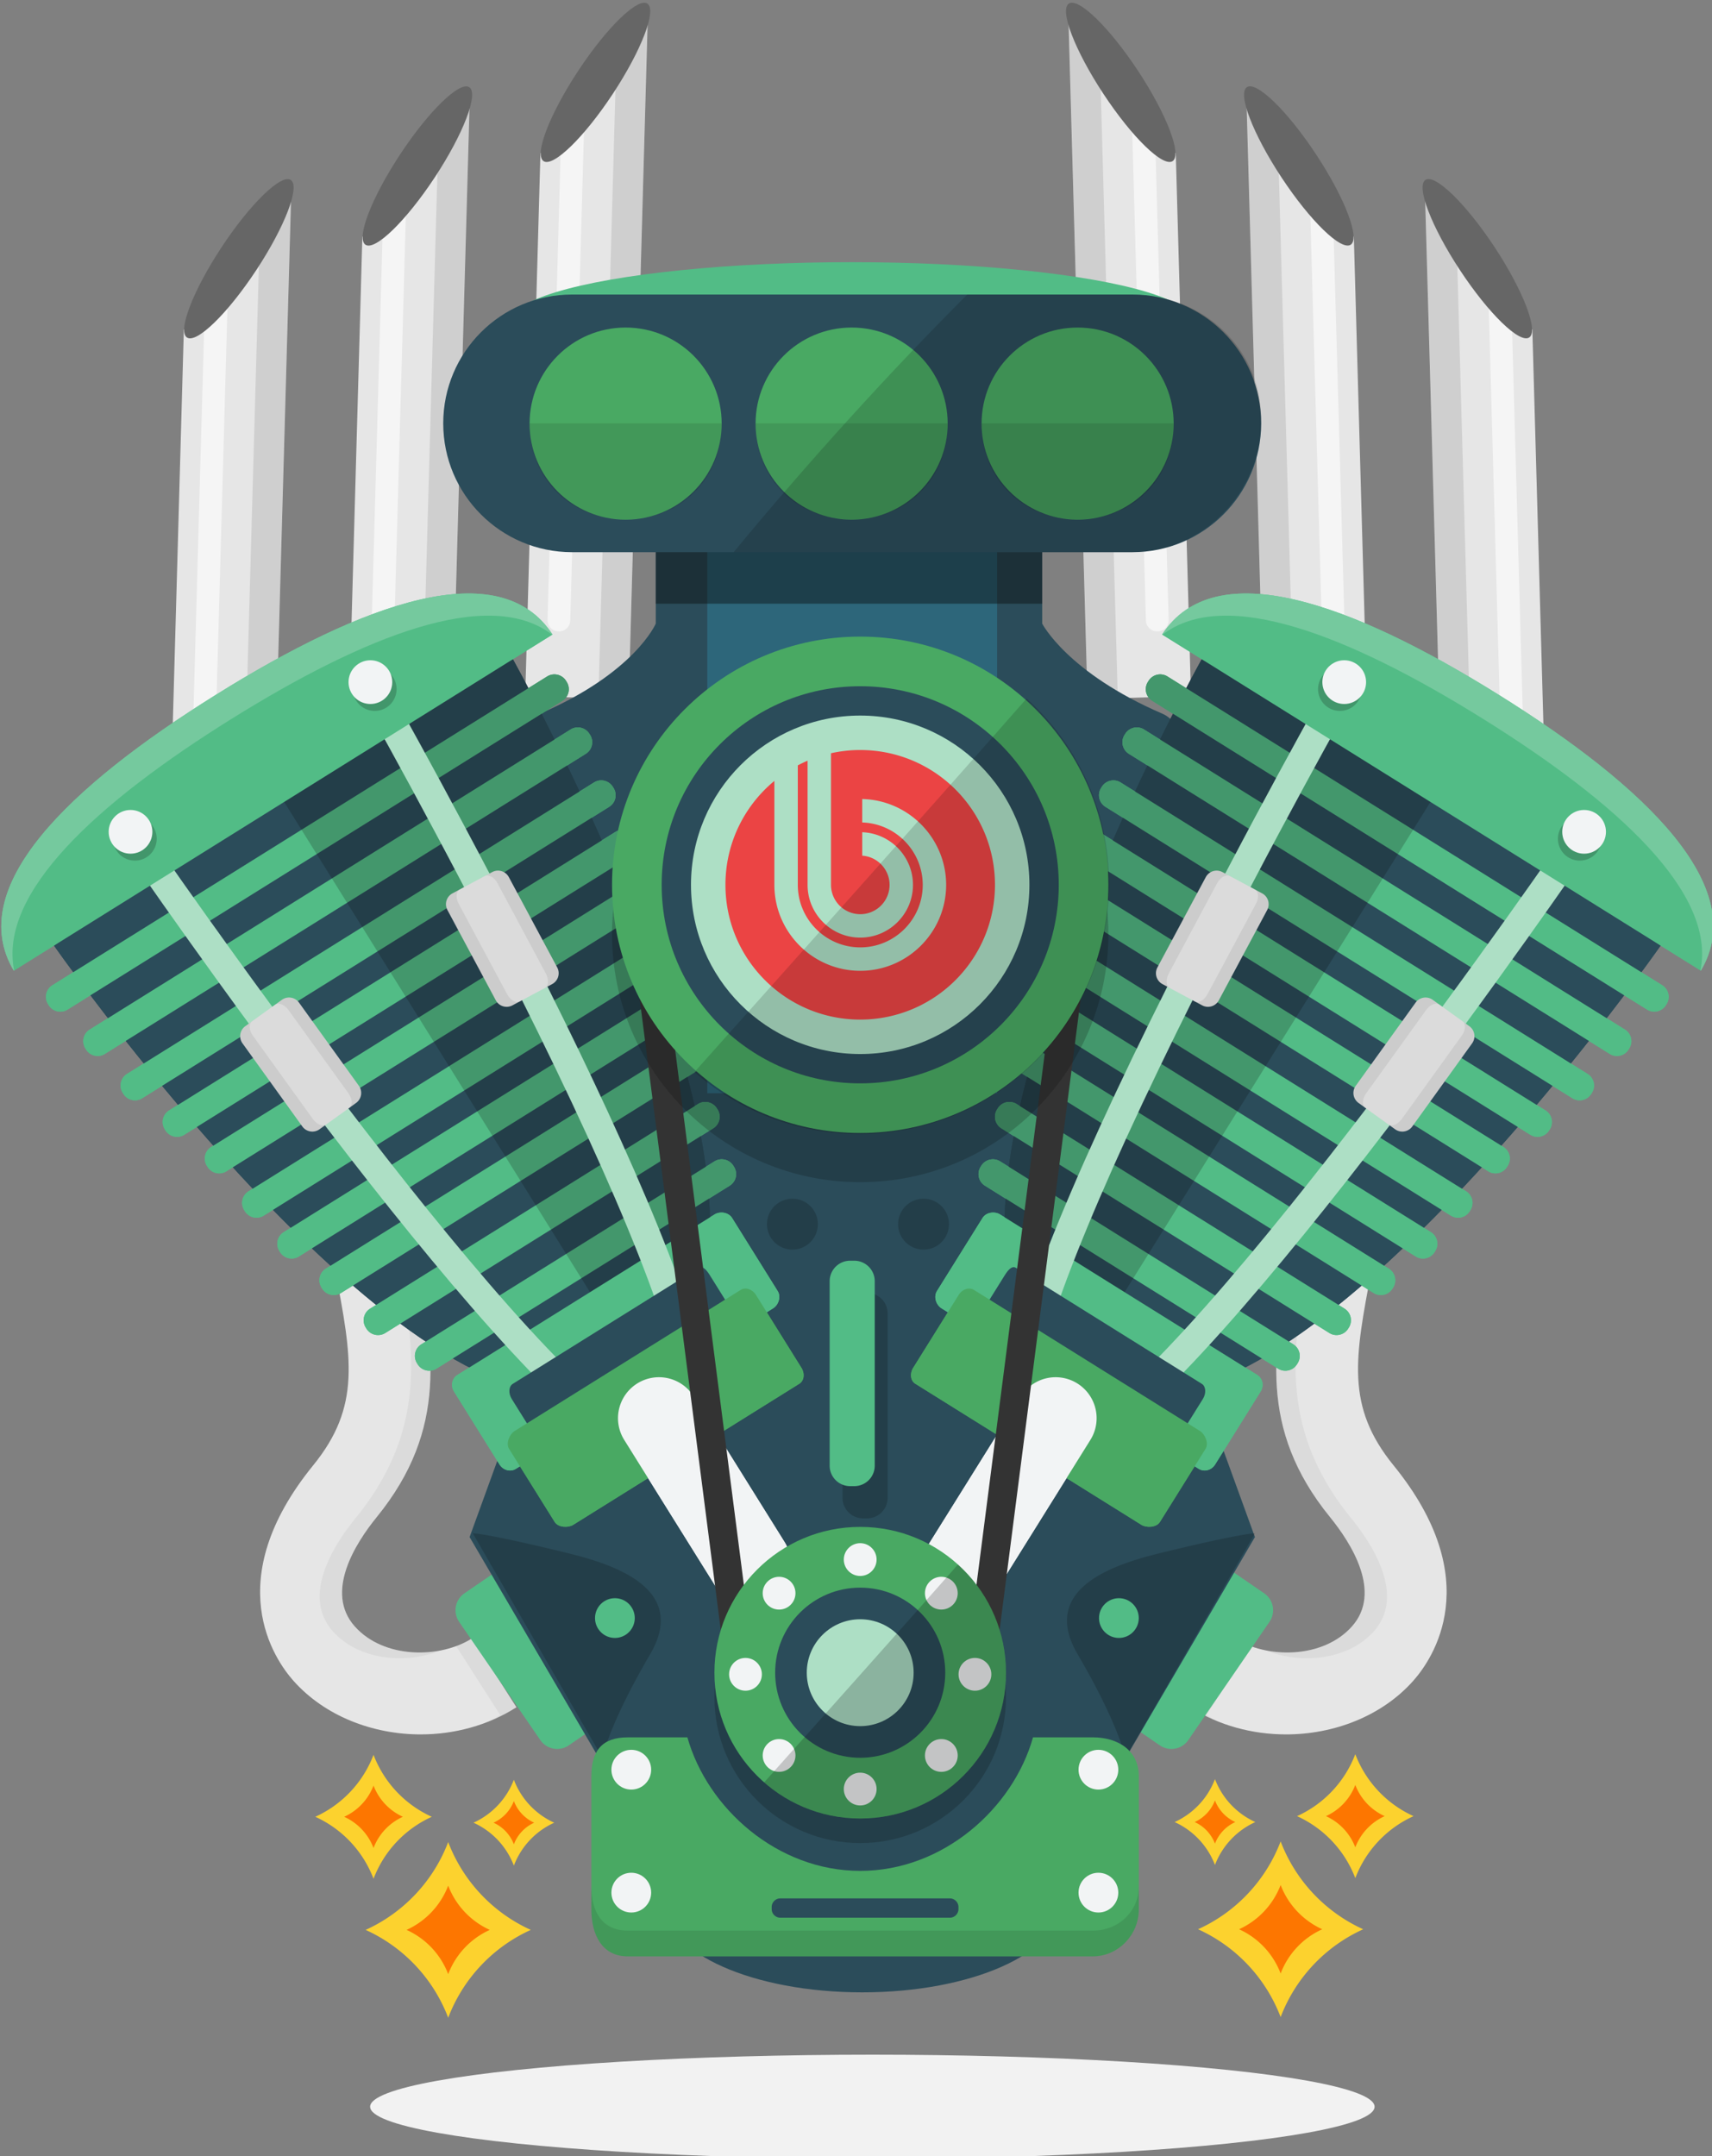 <svg xmlns="http://www.w3.org/2000/svg" width="265.82" height="334.727" viewBox="0 0 265.82 334.727"><rect x="0" y="0" width="265.82" height="334.727" fill="#808080" stroke="none"/><path fill="#E6E6E6" d="M81.548 108.073l16.067.45L100.637.76 83.91 23.824z"/><path opacity=".1" fill="#050505" d="M100.637.76l-3.022 107.762-4.703-.13L95.74 7.51z"/><path opacity=".6" fill="#FFF" d="M85.017 96.233a1.74 1.74 0 0 0 1.69 1.788l.052.003a1.74 1.74 0 0 0 1.785-1.69l2.177-77.728c.026-.96-.73-1.878-1.69-1.878h-.05c-.96 0-1.76.818-1.788 1.78l-2.177 77.726z"/><ellipse transform="rotate(-146.618 92.457 12.788)" fill="#666" cx="92.455" cy="12.788" rx="3.227" ry="14.646"/><path fill="#E6E6E6" d="M53.896 121.052l16.068.448 3.02-107.76L56.26 36.8z"/><path opacity=".1" fill="#050505" d="M72.984 13.74l-3.02 107.76-4.703-.13 2.83-100.88z"/><path opacity=".6" fill="#FFF" d="M57.366 109.074c-.026.962.73 1.652 1.69 1.652h.052c.96 0 1.76-.592 1.786-1.553l2.174-77.57c.03-.96-.728-1.725-1.688-1.752l-.048.017c-.96-.027-1.762.67-1.79 1.63l-2.176 77.577z"/><ellipse transform="rotate(-146.618 64.806 25.767)" fill="#666" cx="64.804" cy="25.767" rx="3.227" ry="14.646"/><path fill="#E6E6E6" d="M26.182 135.452l16.067.45L45.27 28.14 28.544 51.2z"/><path opacity=".1" fill="#050505" d="M45.27 28.14l-3.02 107.762-4.705-.132 2.83-100.88z"/><path opacity=".6" fill="#FFF" d="M29.65 124.274c-.025.962.73 2.452 1.69 2.452h.05c.96 0 1.76-1.393 1.787-2.352l2.176-77.97c.027-.96-.728-1.926-1.69-1.953l-.048-.085c-.96-.026-1.76 1.022-1.787 1.98l-2.177 77.93z"/><ellipse transform="rotate(-146.618 37.09 40.168)" fill="#666" cx="37.089" cy="40.167" rx="3.227" ry="14.646"/><path fill="#E6E6E6" d="M184.923 108.073l-16.068.45L165.835.76l16.727 23.063z"/><path opacity=".1" fill="#050505" d="M165.836.76l3.02 107.762 4.703-.13-2.83-100.88z"/><path opacity=".6" fill="#FFF" d="M181.453 96.233a1.737 1.737 0 0 1-1.69 1.788l-.05.003a1.74 1.74 0 0 1-1.787-1.69l-2.176-77.728c-.025-.96.73-1.878 1.69-1.878h.05c.96 0 1.76.818 1.787 1.78l2.176 77.726z"/><ellipse transform="rotate(-33.374 174.01 12.79)" fill="#666" cx="174.016" cy="12.788" rx="3.227" ry="14.646"/><path fill="#E6E6E6" d="M212.574 121.052l-16.067.448-3.02-107.76L210.21 36.8z"/><path opacity=".1" fill="#050505" d="M193.486 13.74l3.02 107.76 4.705-.13-2.828-100.88z"/><path opacity=".6" fill="#FFF" d="M209.104 109.074c.027.962-.73 1.652-1.69 1.652h-.05c-.96 0-1.76-.592-1.787-1.553l-2.175-77.57c-.03-.96.728-1.725 1.688-1.752l.048.017c.962-.027 1.763.67 1.79 1.63l2.176 77.577z"/><ellipse transform="rotate(-33.387 201.657 25.767)" fill="#666" cx="201.667" cy="25.767" rx="3.227" ry="14.646"/><path fill="#E6E6E6" d="M240.29 135.452l-16.068.45-3.02-107.762 16.726 23.06z"/><path opacity=".1" fill="#050505" d="M221.2 28.14l3.022 107.762 4.705-.132-2.83-100.88z"/><path opacity=".6" fill="#FFF" d="M236.82 124.274c.026.962-.73 2.452-1.69 2.452h-.05c-.96 0-1.76-1.393-1.787-2.352l-2.176-77.97c-.028-.96.73-1.926 1.69-1.953l.05-.085c.96-.026 1.76 1.022 1.786 1.98l2.177 77.93z"/><ellipse transform="rotate(-33.374 229.375 40.167)" fill="#666" cx="229.383" cy="40.167" rx="3.227" ry="14.646"/><path fill="#E6E6E6" d="M199.677 269.268c-5.188 0-10.417-1.374-14.87-4.216l6.85-10.725c5.013 3.203 13.744 3.24 18.258-1.825 4.73-5.305-.107-12.913-3.412-16.975-11.194-13.76-8.8-26.287-6.024-40.79 1.09-5.71 2.327-12.178 2.943-19.584l12.682 1.057c-.673 8.078-1.98 14.9-3.13 20.916-2.615 13.676-4.055 21.208 3.398 30.37 14.56 17.896 6.01 30.147 3.04 33.475-4.846 5.435-12.247 8.298-19.736 8.298z"/><g opacity=".05" fill="#050505"><path d="M209.914 252.502c-3.268 3.666-8.74 4.648-13.418 3.702 5.268 2.18 12.728 1.65 16.827-2.948 4.893-5.49-.112-13.358-3.53-17.56-11.58-14.234-9.102-27.19-6.232-42.195 1.022-5.34 2.162-11.334 2.844-18.098l-2.98-.25c-.617 7.407-1.855 13.876-2.945 19.584-2.775 14.504-5.17 27.03 6.023 40.79 3.304 4.063 8.142 11.67 3.41 16.976zM187.353 266.235l6.824-10.685a13.08 13.08 0 0 1-2.52-1.224l-6.85 10.725c1.328.85 2.73 1.55 4.176 2.14-.552-.3-1.098-.615-1.63-.955z"/></g><path fill="#E6E6E6" d="M65.323 269.268c5.188 0 10.417-1.374 14.868-4.216l-6.848-10.725c-5.01 3.203-13.743 3.24-18.257-1.825-4.73-5.305.107-12.913 3.412-16.975 11.195-13.76 8.8-26.287 6.025-40.79-1.092-5.71-2.33-12.178-2.945-19.584l-12.682 1.057c.674 8.078 1.98 14.9 3.13 20.916 2.614 13.676 4.055 21.208-3.4 30.37-14.556 17.896-6.006 30.147-3.04 33.475 4.85 5.435 12.25 8.298 19.738 8.298z"/><g opacity=".05" fill="#050505"><path d="M55.086 252.502c3.268 3.666 8.74 4.648 13.418 3.702-5.27 2.18-12.727 1.65-16.827-2.948-4.893-5.49.11-13.358 3.53-17.56 11.58-14.234 9.102-27.19 6.23-42.195-1.02-5.34-2.16-11.334-2.84-18.098l2.98-.25c.615 7.407 1.854 13.876 2.945 19.584 2.773 14.504 5.17 27.03-6.025 40.79-3.304 4.063-8.142 11.67-3.41 16.976zM77.647 266.235l-6.824-10.685c.904-.334 1.76-.737 2.52-1.224l6.85 10.725a25.976 25.976 0 0 1-4.176 2.14c.55-.3 1.098-.615 1.63-.955z"/></g><path fill="#52BC86" d="M184.508 270.146a3.18 3.18 0 0 1-4.422.822l-6.818-4.68a3.182 3.182 0 0 1-.822-4.425l12.604-18.358a3.183 3.183 0 0 1 4.424-.82l6.818 4.68a3.182 3.182 0 0 1 .822 4.423l-12.606 18.358zM83.89 270.146a3.182 3.182 0 0 0 4.424.822l6.817-4.68a3.183 3.183 0 0 0 .824-4.425L83.35 243.505a3.183 3.183 0 0 0-4.424-.82l-6.818 4.68a3.183 3.183 0 0 0-.823 4.423l12.606 18.358z"/><ellipse fill="#2B4C5A" cx="133.881" cy="295.742" rx="30.605" ry="13.573"/><path fill="#2B4C5A" d="M103.396 290.727l-30.483-52.095 30.483-83.905h60.97l30.484 83.905-30.485 52.095z"/><path fill="#2B4C5A" d="M180.507 110.813c-14.788-6.363-18.687-13.998-18.687-13.998V84.09l-18.977-4.07.303-4.523-10.706 2.27-10.8-2.27-.205 4.536-19.615 4.058v12.725s-3.225 7.635-18.012 13.998c-14.788 6.362 17.86 94.628 17.86 94.628l21.41 9.293.076.994h18.677l.005-.993 21.144-8.99c.002 0 32.315-88.57 17.527-94.93z"/><g fill="#2B4C5A"><path d="M8.384 146.804s35.763 51.178 65.155 65.833c24.422-13.74 24.478-13.774 24.478-13.774l-50.184-80.425-39.45 28.366z"/><path d="M79.632 102.345s30.365 54.546 30.61 87.39c-23.076 15.898-23.02 15.863-23.02 15.863L37.04 125.174l42.594-22.83z"/></g><g fill="#52BC86"><path d="M87.993 105.878a2.12 2.12 0 0 1-.677 2.922L10.49 156.74a2.12 2.12 0 0 1-2.922-.678l-.112-.18a2.12 2.12 0 0 1 .676-2.922l76.827-47.94c.993-.618 2.3-.315 2.92.68l.113.178zM91.63 114.11a2.12 2.12 0 0 1-.678 2.92l-74.667 46.592a2.12 2.12 0 0 1-2.92-.676l-.113-.18a2.12 2.12 0 0 1 .676-2.922l74.668-46.59a2.12 2.12 0 0 1 2.922.676l.11.18zM95.265 122.338a2.12 2.12 0 0 1-.677 2.922L22.08 170.505a2.12 2.12 0 0 1-2.922-.678l-.112-.18a2.12 2.12 0 0 1 .678-2.92L92.23 121.48a2.12 2.12 0 0 1 2.923.678l.112.18zM98.564 130.03c.62.993.316 2.302-.678 2.922l-69.27 43.222a2.12 2.12 0 0 1-2.922-.675l-.112-.18a2.12 2.12 0 0 1 .677-2.923l69.27-43.224a2.12 2.12 0 0 1 2.92.677l.114.18zM100.782 138.394c.62.994.318 2.3-.675 2.922l-64.952 40.528a2.12 2.12 0 0 1-2.922-.676l-.112-.18a2.12 2.12 0 0 1 .677-2.922l64.952-40.53a2.12 2.12 0 0 1 2.92.68l.112.178zM104.42 146.624a2.12 2.12 0 0 1-.678 2.922L40.95 188.73a2.12 2.12 0 0 1-2.923-.68l-.11-.18a2.12 2.12 0 0 1 .675-2.92l62.793-39.182a2.12 2.12 0 0 1 2.922.677l.112.18zM107.717 154.314c.62.994.318 2.303-.675 2.922L46.407 195.07a2.12 2.12 0 0 1-2.92-.676l-.114-.18a2.123 2.123 0 0 1 .677-2.92l60.634-37.836a2.123 2.123 0 0 1 2.922.676l.11.18zM109.937 162.68c.62.992.317 2.3-.676 2.92l-56.314 35.14a2.12 2.12 0 0 1-2.922-.676l-.112-.18a2.12 2.12 0 0 1 .677-2.922l56.313-35.14a2.122 2.122 0 0 1 2.923.676l.11.18zM111.414 172.256c.62.993.316 2.3-.677 2.92L59.82 206.952a2.124 2.124 0 0 1-2.923-.676l-.11-.18a2.12 2.12 0 0 1 .674-2.922l50.92-31.772a2.12 2.12 0 0 1 2.92.676l.114.18zM113.97 181.16a2.12 2.12 0 0 1-.677 2.922l-45.52 28.404a2.122 2.122 0 0 1-2.922-.678l-.11-.18a2.12 2.12 0 0 1 .676-2.92l45.52-28.405a2.12 2.12 0 0 1 2.922.677l.11.18z"/></g><path opacity=".2" fill="#050505" d="M84.96 105.02l-2.918 1.82c-1.5-2.862-2.41-4.495-2.41-4.495L48.278 119.15l-.443-.712-5.176 3.723 49.81 79.827 5.55-3.124-.308-.494c3.14-2.166 7.223-4.98 12.53-8.635a59.71 59.71 0 0 0-.146-3.658l3.197-1.995a2.12 2.12 0 0 0 .676-2.922l-.112-.18a2.12 2.12 0 0 0-2.922-.677l-1.347.84a96.547 96.547 0 0 0-.767-4.77l1.914-1.195a2.12 2.12 0 0 0 .677-2.92l-.113-.18a2.12 2.12 0 0 0-2.92-.677l-.522.326a144.055 144.055 0 0 0-1.118-4.552l2.52-1.573a2.12 2.12 0 0 0 .677-2.92l-.11-.18a2.122 2.122 0 0 0-2.924-.678l-1.408.878a178.89 178.89 0 0 0-1.15-3.78l2.698-1.684a2.122 2.122 0 0 0 .675-2.922l-.11-.18a2.123 2.123 0 0 0-2.923-.677l-1.77 1.104a237.23 237.23 0 0 0-1.29-3.694l2.118-1.322a2.12 2.12 0 0 0 .677-2.922l-.112-.18a2.12 2.12 0 0 0-2.922-.676l-1.332.83a315.605 315.605 0 0 0-1.635-4.228l1.688-1.054a2.12 2.12 0 0 0 .675-2.922l-.112-.18a2.12 2.12 0 0 0-2.92-.677l-1.028.643a302.933 302.933 0 0 0-1.496-3.566l2.662-1.66a2.122 2.122 0 0 0 .678-2.923l-.113-.18a2.12 2.12 0 0 0-2.922-.678l-2.096 1.31a363.978 363.978 0 0 0-1.573-3.52l2.73-1.703a2.12 2.12 0 0 0 .677-2.923l-.112-.18a2.12 2.12 0 0 0-2.922-.676l-2.25 1.404a356.735 356.735 0 0 0-1.922-4.05l2.895-1.806a2.12 2.12 0 0 0 .677-2.92l-.11-.18a2.12 2.12 0 0 0-2.923-.678l-2.5 1.558a416.87 416.87 0 0 0-2.005-3.998l3.225-2.013a2.12 2.12 0 0 0 .677-2.922l-.112-.18a2.13 2.13 0 0 0-2.926-.674z"/><path fill="#52BC86" d="M113.672 189.095c-.56-.895-1.877-1.078-2.726-.55l-39.93 24.917c-.85.53-1.084 1.683-.526 2.576l7.073 11.335c.56.895 1.698 1.19 2.547.662l39.93-24.916c.848-.53 1.263-1.796.704-2.69l-7.072-11.335z"/><path fill="#ADDFC5" d="M97.732 226.126c-22.1-12.372-76.332-91.294-78.63-94.647l3.675-2.52c.557.813 55.935 81.413 77.13 93.28l-2.175 3.886zM105.95 218.468c-.55-9.942-9.323-32.125-25.372-64.147-12.203-24.348-24.39-45.914-24.512-46.13l3.875-2.193c2.003 3.54 49.058 86.938 50.458 112.227l-4.447.244z"/><path fill="#52BC86" d="M85.783 98.508c-8.22-12.586-29.32-4.95-52.26 9.362-22.94 14.313-39.072 29.914-31.38 42.827l83.64-52.19z"/><path opacity=".2" fill="#FFF" d="M35.88 111.65C56.7 98.66 75.99 91.045 85.73 98.54l.053-.032c-8.22-12.586-29.32-4.95-52.26 9.362-22.94 14.313-39.072 29.914-31.38 42.827l.055-.033C-.254 138.62 15.062 124.64 35.88 111.65z"/><circle opacity=".2" cx="20.941" cy="130.22" r="3.393"/><circle fill="#F2F4F5" cx="20.266" cy="129.142" r="3.394"/><circle opacity=".2" cx="58.184" cy="106.981" r="3.393"/><circle fill="#F2F4F5" cx="57.51" cy="105.901" r="3.394"/><path fill="#2B4C5A" d="M110.227 197.996c-.56-.896-1.146-1.537-1.758-1.154l-28.856 18.006c-.612.38-.712 1.45-.154 2.344l7.073 11.336c.56.894 1.562 1.275 2.174.893l28.856-18.005c.612-.382.295-1.19-.264-2.086l-7.073-11.334z"/><path fill="#49A963" d="M117.373 201.035c-.56-.895-1.613-1.245-2.36-.78L79.896 222.17c-.748.465-1.404 1.883-.848 2.777l7.074 11.335c.557.895 2.12.926 2.866.46l35.118-21.912c.745-.466.895-1.567.338-2.46l-7.07-11.335z"/><path fill="#CCC" d="M55.724 168.57a1.91 1.91 0 0 1-.435 2.663l-5.68 4.09a1.91 1.91 0 0 1-2.666-.436l-9.292-12.91a1.908 1.908 0 0 1 .434-2.662l5.68-4.09a1.908 1.908 0 0 1 2.665.435l9.294 12.91z"/><path opacity=".3" fill="#FFF" d="M54.1 169.737c.615.855.678 1.863.14 2.252l-3.58 2.575c-.538.39-1.475.01-2.09-.846l-9.294-12.91c-.615-.854-.678-1.863-.14-2.25l3.58-2.577c.54-.39 1.476-.01 2.092.847l9.293 12.907z"/><path fill="#CCC" d="M76.982 155.303a1.908 1.908 0 0 0 2.584.78l6.17-3.304a1.908 1.908 0 0 0 .78-2.585l-7.51-14.02a1.91 1.91 0 0 0-2.585-.782l-6.17 3.305a1.907 1.907 0 0 0-.78 2.583l7.512 14.023z"/><path opacity=".3" fill="#FFF" d="M78.746 154.358c.5.93 1.375 1.43 1.96 1.116l3.89-2.083c.585-.313.655-1.32.157-2.25l-7.51-14.02c-.498-.93-1.376-1.43-1.962-1.116l-3.887 2.084c-.585.313-.656 1.32-.16 2.25l7.513 14.02z"/><path fill="#F2F4F5" d="M121.862 239.478a6.363 6.363 0 0 1-10.795 6.737l-14.146-22.67a6.362 6.362 0 0 1 2.03-8.766 6.36 6.36 0 0 1 8.765 2.03l14.147 22.668z"/><g fill="#2B4C5A"><path d="M8.384 146.804s35.763 51.178 65.155 65.833c24.422-13.74 24.478-13.774 24.478-13.774l-50.184-80.425-39.45 28.366z"/><path d="M79.632 102.345s30.365 54.546 30.61 87.39c-23.076 15.898-23.02 15.863-23.02 15.863L37.04 125.174l42.594-22.83z"/></g><g fill="#52BC86"><path d="M87.993 105.878a2.12 2.12 0 0 1-.677 2.922L10.49 156.74a2.12 2.12 0 0 1-2.922-.678l-.112-.18a2.12 2.12 0 0 1 .676-2.922l76.827-47.94c.993-.618 2.3-.315 2.92.68l.113.178zM91.63 114.11a2.12 2.12 0 0 1-.678 2.92l-74.667 46.592a2.12 2.12 0 0 1-2.92-.676l-.113-.18a2.12 2.12 0 0 1 .676-2.922l74.668-46.59a2.12 2.12 0 0 1 2.922.676l.11.18zM95.265 122.338a2.12 2.12 0 0 1-.677 2.922L22.08 170.505a2.12 2.12 0 0 1-2.922-.678l-.112-.18a2.12 2.12 0 0 1 .678-2.92L92.23 121.48a2.12 2.12 0 0 1 2.923.678l.112.18zM98.564 130.03c.62.993.316 2.302-.678 2.922l-69.27 43.222a2.12 2.12 0 0 1-2.922-.675l-.112-.18a2.12 2.12 0 0 1 .677-2.923l69.27-43.224a2.12 2.12 0 0 1 2.92.677l.114.18zM100.782 138.394c.62.994.318 2.3-.675 2.922l-64.952 40.528a2.12 2.12 0 0 1-2.922-.676l-.112-.18a2.12 2.12 0 0 1 .677-2.922l64.952-40.53a2.12 2.12 0 0 1 2.92.68l.112.178zM104.42 146.624a2.12 2.12 0 0 1-.678 2.922L40.95 188.73a2.12 2.12 0 0 1-2.923-.68l-.11-.18a2.12 2.12 0 0 1 .675-2.92l62.793-39.182a2.12 2.12 0 0 1 2.922.677l.112.18zM107.717 154.314c.62.994.318 2.303-.675 2.922L46.407 195.07a2.12 2.12 0 0 1-2.92-.676l-.114-.18a2.123 2.123 0 0 1 .677-2.92l60.634-37.836a2.123 2.123 0 0 1 2.922.676l.11.18zM109.937 162.68c.62.992.317 2.3-.676 2.92l-56.314 35.14a2.12 2.12 0 0 1-2.922-.676l-.112-.18a2.12 2.12 0 0 1 .677-2.922l56.313-35.14a2.122 2.122 0 0 1 2.923.676l.11.18zM111.414 172.256c.62.993.316 2.3-.677 2.92L59.82 206.952a2.124 2.124 0 0 1-2.923-.676l-.11-.18a2.12 2.12 0 0 1 .674-2.922l50.92-31.772a2.12 2.12 0 0 1 2.92.676l.114.18zM113.97 181.16a2.12 2.12 0 0 1-.677 2.922l-45.52 28.404a2.122 2.122 0 0 1-2.922-.678l-.11-.18a2.12 2.12 0 0 1 .676-2.92l45.52-28.405a2.12 2.12 0 0 1 2.922.677l.11.18z"/></g><path opacity=".2" fill="#050505" d="M84.96 105.02l-2.918 1.82c-1.5-2.862-2.41-4.495-2.41-4.495L48.278 119.15l-.443-.712-5.176 3.723 49.81 79.827 5.55-3.124-.308-.494c3.14-2.166 7.223-4.98 12.53-8.635a59.71 59.71 0 0 0-.146-3.658l3.197-1.995a2.12 2.12 0 0 0 .676-2.922l-.112-.18a2.12 2.12 0 0 0-2.922-.677l-1.347.84a96.547 96.547 0 0 0-.767-4.77l1.914-1.195a2.12 2.12 0 0 0 .677-2.92l-.113-.18a2.12 2.12 0 0 0-2.92-.677l-.522.326a144.055 144.055 0 0 0-1.118-4.552l2.52-1.573a2.12 2.12 0 0 0 .677-2.92l-.11-.18a2.122 2.122 0 0 0-2.924-.678l-1.408.878a178.89 178.89 0 0 0-1.15-3.78l2.698-1.684a2.122 2.122 0 0 0 .675-2.922l-.11-.18a2.123 2.123 0 0 0-2.923-.677l-1.77 1.104a237.23 237.23 0 0 0-1.29-3.694l2.118-1.322a2.12 2.12 0 0 0 .677-2.922l-.112-.18a2.12 2.12 0 0 0-2.922-.676l-1.332.83a315.605 315.605 0 0 0-1.635-4.228l1.688-1.054a2.12 2.12 0 0 0 .675-2.922l-.112-.18a2.12 2.12 0 0 0-2.92-.677l-1.028.643a302.933 302.933 0 0 0-1.496-3.566l2.662-1.66a2.122 2.122 0 0 0 .678-2.923l-.113-.18a2.12 2.12 0 0 0-2.922-.678l-2.096 1.31a363.978 363.978 0 0 0-1.573-3.52l2.73-1.703a2.12 2.12 0 0 0 .677-2.923l-.112-.18a2.12 2.12 0 0 0-2.922-.676l-2.25 1.404a356.735 356.735 0 0 0-1.922-4.05l2.895-1.806a2.12 2.12 0 0 0 .677-2.92l-.11-.18a2.12 2.12 0 0 0-2.923-.678l-2.5 1.558a416.87 416.87 0 0 0-2.005-3.998l3.225-2.013a2.12 2.12 0 0 0 .677-2.922l-.112-.18a2.13 2.13 0 0 0-2.926-.674z"/><path fill="#52BC86" d="M113.672 189.095c-.56-.895-1.877-1.078-2.726-.55l-39.93 24.917c-.85.53-1.084 1.683-.526 2.576l7.073 11.335c.56.895 1.698 1.19 2.547.662l39.93-24.916c.848-.53 1.263-1.796.704-2.69l-7.072-11.335z"/><path fill="#ADDFC5" d="M97.732 226.126c-22.1-12.372-76.332-91.294-78.63-94.647l3.675-2.52c.557.813 55.935 81.413 77.13 93.28l-2.175 3.886zM105.95 218.468c-.55-9.942-9.323-32.125-25.372-64.147-12.203-24.348-24.39-45.914-24.512-46.13l3.875-2.193c2.003 3.54 49.058 86.938 50.458 112.227l-4.447.244z"/><path fill="#52BC86" d="M85.783 98.508c-8.22-12.586-29.32-4.95-52.26 9.362-22.94 14.313-39.072 29.914-31.38 42.827l83.64-52.19z"/><path opacity=".2" fill="#FFF" d="M35.88 111.65C56.7 98.66 75.99 91.045 85.73 98.54l.053-.032c-8.22-12.586-29.32-4.95-52.26 9.362-22.94 14.313-39.072 29.914-31.38 42.827l.055-.033C-.254 138.62 15.062 124.64 35.88 111.65z"/><circle opacity=".2" cx="20.941" cy="130.22" r="3.393"/><circle fill="#F2F4F5" cx="20.266" cy="129.142" r="3.394"/><circle opacity=".2" cx="58.184" cy="106.981" r="3.393"/><circle fill="#F2F4F5" cx="57.51" cy="105.901" r="3.394"/><path fill="#2B4C5A" d="M110.227 197.996c-.56-.896-1.146-1.537-1.758-1.154l-28.856 18.006c-.612.38-.712 1.45-.154 2.344l7.073 11.336c.56.894 1.562 1.275 2.174.893l28.856-18.005c.612-.382.295-1.19-.264-2.086l-7.073-11.334z"/><path fill="#49A963" d="M117.373 201.035c-.56-.895-1.613-1.245-2.36-.78L79.896 222.17c-.748.465-1.404 1.883-.848 2.777l7.074 11.335c.557.895 2.12.926 2.866.46l35.118-21.912c.745-.466.895-1.567.338-2.46l-7.07-11.335z"/><g><path fill="#CCC" d="M55.724 168.57a1.91 1.91 0 0 1-.435 2.663l-5.68 4.09a1.91 1.91 0 0 1-2.666-.436l-9.292-12.91a1.908 1.908 0 0 1 .434-2.662l5.68-4.09a1.908 1.908 0 0 1 2.665.435l9.294 12.91z"/><path opacity=".3" fill="#FFF" d="M54.1 169.737c.615.855.678 1.863.14 2.252l-3.58 2.575c-.538.39-1.475.01-2.09-.846l-9.294-12.91c-.615-.854-.678-1.863-.14-2.25l3.58-2.577c.54-.39 1.476-.01 2.092.847l9.293 12.907z"/></g><g><path fill="#CCC" d="M76.982 155.303a1.908 1.908 0 0 0 2.584.78l6.17-3.304a1.908 1.908 0 0 0 .78-2.585l-7.51-14.02a1.91 1.91 0 0 0-2.585-.782l-6.17 3.305a1.907 1.907 0 0 0-.78 2.583l7.512 14.023z"/><path opacity=".3" fill="#FFF" d="M78.746 154.358c.5.93 1.375 1.43 1.96 1.116l3.89-2.083c.585-.313.655-1.32.157-2.25l-7.51-14.02c-.498-.93-1.376-1.43-1.962-1.116l-3.887 2.084c-.585.313-.656 1.32-.16 2.25l7.513 14.02z"/></g><path fill="#F2F4F5" d="M121.862 239.478a6.363 6.363 0 0 1-10.795 6.737l-14.146-22.67a6.362 6.362 0 0 1 2.03-8.766 6.36 6.36 0 0 1 8.765 2.03l14.147 22.668z"/><g><g fill="#2B4C5A"><path d="M257.842 146.804s-35.762 51.178-65.154 65.833a53346.058 53346.058 0 0 1-24.48-13.774l50.185-80.425 39.45 28.366z"/><path d="M186.595 102.345s-30.364 54.546-30.61 87.39c23.075 15.898 23.02 15.863 23.02 15.863l50.184-80.424-42.595-22.83z"/></g><g fill="#52BC86"><path d="M178.233 105.878a2.12 2.12 0 0 0 .677 2.922l76.826 47.938c.994.62 2.3.317 2.922-.677l.112-.18a2.122 2.122 0 0 0-.677-2.92l-76.826-47.94a2.122 2.122 0 0 0-2.922.678l-.112.18zM174.598 114.11a2.12 2.12 0 0 0 .677 2.92l74.667 46.592a2.12 2.12 0 0 0 2.92-.676l.114-.18a2.12 2.12 0 0 0-.676-2.922l-74.67-46.59a2.12 2.12 0 0 0-2.92.676l-.112.18zM170.962 122.338a2.12 2.12 0 0 0 .677 2.922l72.507 45.245a2.12 2.12 0 0 0 2.923-.678l.11-.18a2.12 2.12 0 0 0-.676-2.92l-72.508-45.246a2.12 2.12 0 0 0-2.922.678l-.112.18zM167.664 130.03a2.12 2.12 0 0 0 .676 2.922l69.27 43.222a2.12 2.12 0 0 0 2.922-.675l.112-.18a2.12 2.12 0 0 0-.677-2.923l-69.27-43.224a2.122 2.122 0 0 0-2.922.677l-.11.18zM165.444 138.394c-.62.994-.317 2.3.675 2.922l64.952 40.528c.993.62 2.3.318 2.92-.676l.113-.18a2.12 2.12 0 0 0-.676-2.922l-64.953-40.53a2.12 2.12 0 0 0-2.92.68l-.113.178zM161.81 146.624a2.12 2.12 0 0 0 .675 2.922l62.793 39.183c.994.618 2.3.316 2.922-.68l.11-.18a2.12 2.12 0 0 0-.675-2.92l-62.793-39.182a2.12 2.12 0 0 0-2.922.677l-.11.18zM158.51 154.314a2.12 2.12 0 0 0 .676 2.922l60.633 37.835c.993.62 2.302.318 2.922-.676l.112-.18a2.123 2.123 0 0 0-.677-2.92l-60.634-37.836a2.123 2.123 0 0 0-2.922.676l-.11.18zM156.29 162.68a2.12 2.12 0 0 0 .676 2.92l56.315 35.14c.995.62 2.304.318 2.924-.676l.112-.18a2.122 2.122 0 0 0-.678-2.922l-56.315-35.14a2.12 2.12 0 0 0-2.92.676l-.113.18zM154.813 172.256a2.12 2.12 0 0 0 .676 2.92l50.917 31.774c.993.62 2.302.316 2.922-.677l.11-.18a2.12 2.12 0 0 0-.675-2.922l-50.918-31.77a2.12 2.12 0 0 0-2.92.676l-.114.18zM152.257 181.16a2.12 2.12 0 0 0 .677 2.922l45.52 28.404c.994.62 2.303.316 2.922-.678l.113-.18a2.12 2.12 0 0 0-.68-2.92l-45.52-28.405a2.12 2.12 0 0 0-2.92.677l-.113.18z"/></g><path opacity=".2" fill="#050505" d="M181.268 105.02l2.917 1.82c1.5-2.862 2.41-4.495 2.41-4.495l31.353 16.805.445-.712 5.176 3.723-49.812 79.827-5.55-3.124.307-.494c-3.142-2.166-7.223-4.98-12.53-8.635.008-1.19.06-2.414.146-3.658l-3.196-1.995a2.12 2.12 0 0 1-.677-2.922l.112-.18a2.12 2.12 0 0 1 2.92-.677l1.35.84c.208-1.563.463-3.154.764-4.77l-1.914-1.195a2.12 2.12 0 0 1-.676-2.92l.112-.18a2.12 2.12 0 0 1 2.92-.677l.523.326c.342-1.506.716-3.023 1.117-4.552l-2.52-1.573a2.12 2.12 0 0 1-.677-2.92l.112-.18a2.12 2.12 0 0 1 2.92-.678l1.41.878c.367-1.258.752-2.52 1.15-3.78l-2.697-1.684a2.12 2.12 0 0 1-.676-2.922l.11-.18a2.123 2.123 0 0 1 2.922-.677l1.77 1.104c.42-1.234.85-2.467 1.29-3.694l-2.118-1.322a2.12 2.12 0 0 1-.676-2.922l.11-.18a2.12 2.12 0 0 1 2.923-.676l1.334.83c.536-1.42 1.08-2.832 1.635-4.228l-1.69-1.054a2.122 2.122 0 0 1-.676-2.922l.112-.18a2.12 2.12 0 0 1 2.92-.677l1.03.643c.496-1.205.995-2.394 1.495-3.566l-2.66-1.66a2.12 2.12 0 0 1-.677-2.923l.11-.18a2.122 2.122 0 0 1 2.924-.678l2.095 1.31a389.89 389.89 0 0 1 1.574-3.52l-2.73-1.703a2.12 2.12 0 0 1-.676-2.923l.112-.18a2.12 2.12 0 0 1 2.922-.676l2.25 1.404a394.284 394.284 0 0 1 1.922-4.05l-2.894-1.806a2.12 2.12 0 0 1-.677-2.92l.11-.18a2.12 2.12 0 0 1 2.923-.678l2.498 1.558a416.87 416.87 0 0 1 2.006-3.998l-3.225-2.013a2.12 2.12 0 0 1-.677-2.922l.112-.18a2.13 2.13 0 0 1 2.926-.674z"/><path fill="#52BC86" d="M152.556 189.095c.558-.895 1.877-1.078 2.725-.55l39.93 24.917c.85.53 1.085 1.683.526 2.576l-7.072 11.335c-.558.895-1.7 1.19-2.546.662l-39.93-24.916c-.85-.53-1.265-1.796-.705-2.69l7.073-11.335z"/><path fill="#ADDFC5" d="M168.494 226.126l-2.176-3.886c21.198-11.868 76.573-92.466 77.13-93.28l3.675 2.52c-2.3 3.352-56.53 82.274-78.63 94.646zM160.275 218.468l-4.447-.245c.592-10.7 9.285-32.87 25.84-65.898 12.252-24.448 24.495-46.113 24.617-46.33l3.875 2.195c-.12.215-12.317 21.796-24.52 46.145-16.043 32.015-24.816 54.192-25.365 64.133z"/><path fill="#52BC86" d="M180.443 98.508c8.22-12.586 29.32-4.95 52.26 9.362 22.94 14.313 39.072 29.914 31.38 42.827l-83.64-52.19z"/><path opacity=".2" fill="#FFF" d="M230.346 111.65c-20.817-12.99-40.106-20.604-49.85-13.11l-.053-.032c8.22-12.586 29.32-4.95 52.26 9.362 22.94 14.313 39.072 29.914 31.38 42.827l-.055-.033c2.45-12.043-12.864-26.024-33.682-39.015z"/><circle opacity=".2" cx="245.287" cy="130.22" r="3.393"/><circle fill="#F2F4F5" cx="245.96" cy="129.142" r="3.394"/><circle opacity=".2" cx="208.043" cy="106.981" r="3.393"/><circle fill="#F2F4F5" cx="208.716" cy="105.901" r="3.394"/><path fill="#2B4C5A" d="M156 197.996c.56-.896 1.146-1.537 1.758-1.154l28.855 18.006c.613.38.712 1.45.154 2.344l-7.073 11.336c-.56.894-1.562 1.275-2.175.893l-28.857-18.005c-.61-.382-.292-1.19.265-2.086L156 197.995z"/><path fill="#49A963" d="M148.854 201.035c.56-.895 1.614-1.245 2.36-.78l35.116 21.915c.747.465 1.405 1.883.848 2.777l-7.073 11.335c-.558.895-2.12.926-2.867.46L142.12 214.83c-.745-.466-.895-1.567-.338-2.46l7.072-11.335z"/><path fill="#CCC" d="M210.504 168.57a1.91 1.91 0 0 0 .434 2.663l5.68 4.09a1.91 1.91 0 0 0 2.665-.436l9.292-12.91a1.908 1.908 0 0 0-.435-2.662l-5.68-4.09a1.91 1.91 0 0 0-2.664.435l-9.292 12.91z"/><path opacity=".3" fill="#FFF" d="M212.127 169.737c-.615.855-.678 1.863-.14 2.252l3.58 2.575c.538.39 1.474.01 2.09-.846l9.293-12.91c.617-.854.678-1.863.14-2.25l-3.58-2.577c-.54-.39-1.474-.01-2.092.847l-9.29 12.907z"/><path fill="#CCC" d="M189.244 155.303a1.908 1.908 0 0 1-2.584.78l-6.17-3.304a1.91 1.91 0 0 1-.78-2.585l7.51-14.02a1.91 1.91 0 0 1 2.585-.782l6.17 3.305a1.907 1.907 0 0 1 .78 2.583l-7.51 14.023z"/><path opacity=".3" fill="#FFF" d="M187.48 154.358c-.498.93-1.375 1.43-1.96 1.116l-3.888-2.083c-.587-.313-.657-1.32-.16-2.25l7.51-14.02c.5-.93 1.377-1.43 1.963-1.116l3.888 2.084c.585.313.656 1.32.16 2.25l-7.513 14.02z"/><path fill="#F2F4F5" d="M144.363 239.478a6.363 6.363 0 0 0 10.796 6.737l14.146-22.67a6.362 6.362 0 0 0-2.03-8.766 6.36 6.36 0 0 0-8.764 2.03l-14.147 22.668z"/><g fill="#2B4C5A"><path d="M257.842 146.804s-35.762 51.178-65.154 65.833a53346.058 53346.058 0 0 1-24.48-13.774l50.185-80.425 39.45 28.366z"/><path d="M186.595 102.345s-30.364 54.546-30.61 87.39c23.075 15.898 23.02 15.863 23.02 15.863l50.184-80.424-42.595-22.83z"/></g><g fill="#52BC86"><path d="M178.233 105.878a2.12 2.12 0 0 0 .677 2.922l76.826 47.938c.994.62 2.3.317 2.922-.677l.112-.18a2.122 2.122 0 0 0-.677-2.92l-76.826-47.94a2.122 2.122 0 0 0-2.922.678l-.112.18zM174.598 114.11a2.12 2.12 0 0 0 .677 2.92l74.667 46.592a2.12 2.12 0 0 0 2.92-.676l.114-.18a2.12 2.12 0 0 0-.676-2.922l-74.67-46.59a2.12 2.12 0 0 0-2.92.676l-.112.18zM170.962 122.338a2.12 2.12 0 0 0 .677 2.922l72.507 45.245a2.12 2.12 0 0 0 2.923-.678l.11-.18a2.12 2.12 0 0 0-.676-2.92l-72.508-45.246a2.12 2.12 0 0 0-2.922.678l-.112.18zM167.664 130.03a2.12 2.12 0 0 0 .676 2.922l69.27 43.222a2.12 2.12 0 0 0 2.922-.675l.112-.18a2.12 2.12 0 0 0-.677-2.923l-69.27-43.224a2.122 2.122 0 0 0-2.922.677l-.11.18zM165.444 138.394c-.62.994-.317 2.3.675 2.922l64.952 40.528c.993.62 2.3.318 2.92-.676l.113-.18a2.12 2.12 0 0 0-.676-2.922l-64.953-40.53a2.12 2.12 0 0 0-2.92.68l-.113.178zM161.81 146.624a2.12 2.12 0 0 0 .675 2.922l62.793 39.183c.994.618 2.3.316 2.922-.68l.11-.18a2.12 2.12 0 0 0-.675-2.92l-62.793-39.182a2.12 2.12 0 0 0-2.922.677l-.11.18zM158.51 154.314a2.12 2.12 0 0 0 .676 2.922l60.633 37.835c.993.62 2.302.318 2.922-.676l.112-.18a2.123 2.123 0 0 0-.677-2.92l-60.634-37.836a2.123 2.123 0 0 0-2.922.676l-.11.18zM156.29 162.68a2.12 2.12 0 0 0 .676 2.92l56.315 35.14c.995.62 2.304.318 2.924-.676l.112-.18a2.122 2.122 0 0 0-.678-2.922l-56.315-35.14a2.12 2.12 0 0 0-2.92.676l-.113.18zM154.813 172.256a2.12 2.12 0 0 0 .676 2.92l50.917 31.774c.993.62 2.302.316 2.922-.677l.11-.18a2.12 2.12 0 0 0-.675-2.922l-50.918-31.77a2.12 2.12 0 0 0-2.92.676l-.114.18zM152.257 181.16a2.12 2.12 0 0 0 .677 2.922l45.52 28.404c.994.62 2.303.316 2.922-.678l.113-.18a2.12 2.12 0 0 0-.68-2.92l-45.52-28.405a2.12 2.12 0 0 0-2.92.677l-.113.18z"/></g><path opacity=".2" fill="#050505" d="M181.268 105.02l2.917 1.82c1.5-2.862 2.41-4.495 2.41-4.495l31.353 16.805.445-.712 5.176 3.723-49.812 79.827-5.55-3.124.307-.494c-3.142-2.166-7.223-4.98-12.53-8.635.008-1.19.06-2.414.146-3.658l-3.196-1.995a2.12 2.12 0 0 1-.677-2.922l.112-.18a2.12 2.12 0 0 1 2.92-.677l1.35.84c.208-1.563.463-3.154.764-4.77l-1.914-1.195a2.12 2.12 0 0 1-.676-2.92l.112-.18a2.12 2.12 0 0 1 2.92-.677l.523.326c.342-1.506.716-3.023 1.117-4.552l-2.52-1.573a2.12 2.12 0 0 1-.677-2.92l.112-.18a2.12 2.12 0 0 1 2.92-.678l1.41.878c.367-1.258.752-2.52 1.15-3.78l-2.697-1.684a2.12 2.12 0 0 1-.676-2.922l.11-.18a2.123 2.123 0 0 1 2.922-.677l1.77 1.104c.42-1.234.85-2.467 1.29-3.694l-2.118-1.322a2.12 2.12 0 0 1-.676-2.922l.11-.18a2.12 2.12 0 0 1 2.923-.676l1.334.83c.536-1.42 1.08-2.832 1.635-4.228l-1.69-1.054a2.122 2.122 0 0 1-.676-2.922l.112-.18a2.12 2.12 0 0 1 2.92-.677l1.03.643c.496-1.205.995-2.394 1.495-3.566l-2.66-1.66a2.12 2.12 0 0 1-.677-2.923l.11-.18a2.122 2.122 0 0 1 2.924-.678l2.095 1.31a389.89 389.89 0 0 1 1.574-3.52l-2.73-1.703a2.12 2.12 0 0 1-.676-2.923l.112-.18a2.12 2.12 0 0 1 2.922-.676l2.25 1.404a394.284 394.284 0 0 1 1.922-4.05l-2.894-1.806a2.12 2.12 0 0 1-.677-2.92l.11-.18a2.12 2.12 0 0 1 2.923-.678l2.498 1.558a416.87 416.87 0 0 1 2.006-3.998l-3.225-2.013a2.12 2.12 0 0 1-.677-2.922l.112-.18a2.13 2.13 0 0 1 2.926-.674z"/><path fill="#52BC86" d="M152.556 189.095c.558-.895 1.877-1.078 2.725-.55l39.93 24.917c.85.53 1.085 1.683.526 2.576l-7.072 11.335c-.558.895-1.7 1.19-2.546.662l-39.93-24.916c-.85-.53-1.265-1.796-.705-2.69l7.073-11.335z"/><path fill="#ADDFC5" d="M168.494 226.126l-2.176-3.886c21.198-11.868 76.573-92.466 77.13-93.28l3.675 2.52c-2.3 3.352-56.53 82.274-78.63 94.646zM160.275 218.468l-4.447-.245c.592-10.7 9.285-32.87 25.84-65.898 12.252-24.448 24.495-46.113 24.617-46.33l3.875 2.195c-.12.215-12.317 21.796-24.52 46.145-16.043 32.015-24.816 54.192-25.365 64.133z"/><path fill="#52BC86" d="M180.443 98.508c8.22-12.586 29.32-4.95 52.26 9.362 22.94 14.313 39.072 29.914 31.38 42.827l-83.64-52.19z"/><path opacity=".2" fill="#FFF" d="M230.346 111.65c-20.817-12.99-40.106-20.604-49.85-13.11l-.053-.032c8.22-12.586 29.32-4.95 52.26 9.362 22.94 14.313 39.072 29.914 31.38 42.827l-.055-.033c2.45-12.043-12.864-26.024-33.682-39.015z"/><circle opacity=".2" cx="245.287" cy="130.22" r="3.393"/><circle fill="#F2F4F5" cx="245.96" cy="129.142" r="3.394"/><circle opacity=".2" cx="208.043" cy="106.981" r="3.393"/><circle fill="#F2F4F5" cx="208.716" cy="105.901" r="3.394"/><path fill="#2B4C5A" d="M156 197.996c.56-.896 1.146-1.537 1.758-1.154l28.855 18.006c.613.38.712 1.45.154 2.344l-7.073 11.336c-.56.894-1.562 1.275-2.175.893l-28.857-18.005c-.61-.382-.292-1.19.265-2.086L156 197.995z"/><path fill="#49A963" d="M148.854 201.035c.56-.895 1.614-1.245 2.36-.78l35.116 21.915c.747.465 1.405 1.883.848 2.777l-7.073 11.335c-.558.895-2.12.926-2.867.46L142.12 214.83c-.745-.466-.895-1.567-.338-2.46l7.072-11.335z"/><g><path fill="#CCC" d="M210.504 168.57a1.91 1.91 0 0 0 .434 2.663l5.68 4.09a1.91 1.91 0 0 0 2.665-.436l9.292-12.91a1.908 1.908 0 0 0-.435-2.662l-5.68-4.09a1.91 1.91 0 0 0-2.664.435l-9.292 12.91z"/><path opacity=".3" fill="#FFF" d="M212.127 169.737c-.615.855-.678 1.863-.14 2.252l3.58 2.575c.538.39 1.474.01 2.09-.846l9.293-12.91c.617-.854.678-1.863.14-2.25l-3.58-2.577c-.54-.39-1.474-.01-2.092.847l-9.29 12.907z"/></g><g><path fill="#CCC" d="M189.244 155.303a1.908 1.908 0 0 1-2.584.78l-6.17-3.304a1.91 1.91 0 0 1-.78-2.585l7.51-14.02a1.91 1.91 0 0 1 2.585-.782l6.17 3.305a1.907 1.907 0 0 1 .78 2.583l-7.51 14.023z"/><path opacity=".3" fill="#FFF" d="M187.48 154.358c-.498.93-1.375 1.43-1.96 1.116l-3.888-2.083c-.587-.313-.657-1.32-.16-2.25l7.51-14.02c.5-.93 1.377-1.43 1.963-1.116l3.888 2.084c.585.313.656 1.32.16 2.25l-7.513 14.02z"/></g><path fill="#F2F4F5" d="M144.363 239.478a6.363 6.363 0 0 0 10.796 6.737l14.146-22.67a6.362 6.362 0 0 0-2.03-8.766 6.36 6.36 0 0 0-8.764 2.03l-14.147 22.668z"/></g><path fill="#333" d="M117.656 262.835c.215 1.664-.684 3.15-1.828 3.298l-.194.025c-1.146.147-2.18-1.092-2.394-2.756L96.662 134.387c-.214-1.664.475-3.124 1.62-3.27l.194-.025c1.145-.147 2.39 1.063 2.604 2.728l16.576 129.015zM149.46 262.835c-.213 1.664.687 3.15 1.83 3.298l.194.025c1.146.147 2.18-1.092 2.395-2.756l16.576-129.016c.215-1.664-.474-3.124-1.618-3.27l-.195-.025c-1.145-.146-2.39 1.064-2.604 2.73l-16.58 129.015z"/><circle opacity=".2" fill="#050505" cx="133.563" cy="263.505" r="22.636"/><circle fill="#49A963" cx="133.563" cy="259.688" r="22.636"/><circle fill="#2B4C5A" cx="133.563" cy="259.688" r="13.206"/><circle fill="#ADDFC5" cx="133.563" cy="259.688" r="8.296"/><path fill="#2D667A" d="M109.82 84.727h45v85h-45z"/><path opacity=".4" fill="#050505" d="M101.82 84.727h60v9h-60z"/><path opacity=".2" fill="#050505" d="M181.142 240.872c-6.408 1.547-20.22 5.033-13.82 15.954 6.402 10.92 7.417 16.066 7.417 16.068l20.11-34.837s-1.46-.143-13.708 2.815zM87.125 240.872c6.41 1.547 20.222 5.033 13.82 15.954-6.4 10.92-7.417 16.066-7.418 16.068l-20.11-34.837s1.46-.143 13.708 2.815zM137.82 232.546a3.182 3.182 0 0 1-3.182 3.18H134a3.182 3.182 0 0 1-3.18-3.18v-28.64a3.182 3.182 0 0 1 3.18-3.18h.638a3.182 3.182 0 0 1 3.182 3.18v28.64z"/><path fill="#52BC86" d="M135.82 227.546a3.182 3.182 0 0 1-3.182 3.18H132a3.182 3.182 0 0 1-3.18-3.18v-28.64a3.182 3.182 0 0 1 3.18-3.18h.638a3.182 3.182 0 0 1 3.182 3.18v28.64z"/><ellipse fill="#52BC86" cx="132.231" cy="49.973" rx="52.946" ry="9.27"/><path fill="#2B4C5A" d="M195.82 65.727c0 11.046-8.954 20-20 20h-87c-11.046 0-20-8.954-20-20s8.954-20 20-20h87c11.046 0 20 8.954 20 20z"/><circle fill="#49A963" cx="132.231" cy="65.765" r="14.914"/><circle fill="#49A963" cx="167.322" cy="65.765" r="14.914"/><circle fill="#49A963" cx="97.14" cy="65.765" r="14.914"/><path opacity=".1" fill="#050505" d="M97.14 80.64c8.237 0 14.914-5.913 14.914-14.913H82.227c0 9 6.677 14.913 14.914 14.913zM132.23 80.64c8.237 0 14.914-5.913 14.914-14.913h-29.827c0 9 6.677 14.913 14.913 14.913zM167.32 80.64c8.238 0 14.916-5.913 14.916-14.913h-29.828c0 9 6.677 14.913 14.913 14.913z"/><circle opacity=".2" fill="#050505" cx="133.563" cy="145" r="38.534"/><g><circle fill="#49A963" cx="133.563" cy="137.366" r="38.533"/><circle fill="#2B4C5A" cx="133.563" cy="137.366" r="30.827"/><circle fill="#ADDFC5" cx="133.563" cy="137.366" r="26.274"/><path fill="#EB4444" d="M133.562 116.44c-1.557 0-3.073.178-4.534.5v20.44a4.555 4.555 0 0 0 4.545 4.55 4.556 4.556 0 0 0 4.55-4.55c0-2.4-1.88-4.377-4.244-4.535v-3.64c4.365.16 7.877 3.77 7.877 8.176 0 4.51-3.676 8.185-8.184 8.185-4.507 0-8.182-3.675-8.182-8.184V118.1c-.518.22-1.02.464-1.516.723v18.56c0 5.342 4.358 9.698 9.698 9.698 5.346 0 9.7-4.355 9.7-9.698 0-5.24-4.19-9.53-9.395-9.693v-3.64c7.204.163 13.03 6.09 13.03 13.332 0 7.347-5.99 13.338-13.336 13.338-7.343 0-13.335-5.99-13.335-13.338v-16.146c-4.64 3.838-7.597 9.64-7.597 16.13 0 11.557 9.367 20.925 20.922 20.925 11.56 0 20.925-9.367 20.925-20.923 0-11.558-9.365-20.926-20.923-20.926z"/></g><circle opacity=".2" fill="#050505" cx="123.037" cy="190.051" r="3.952"/><circle opacity=".2" fill="#050505" cx="143.396" cy="190.051" r="3.952"/><path fill="#49A963" d="M169.678 269.727h-9.283c-3.1 11-13.937 20.728-26.83 20.728s-23.733-9.728-26.834-20.728h-9.28c-3.948 0-5.63 2.07-5.63 6.02v20.692c0 3.948 1.682 7.287 5.63 7.287h72.23c3.946 0 7.142-3.338 7.142-7.288v-20.694c-.002-3.95-3.197-6.02-7.144-6.02z"/><path opacity=".1" fill="#050505" d="M169.678 299.727h-72.23c-3.947 0-5.628-2.93-5.628-6.88v3.593c0 3.95 1.68 7.288 5.63 7.288h72.228c3.947 0 7.143-3.338 7.143-7.288v-3.592c0 3.947-3.195 6.88-7.142 6.88z"/><circle fill="#F2F4F5" cx="98.019" cy="293.833" r="3.087"/><circle fill="#F2F4F5" cx="98.019" cy="274.747" r="3.087"/><circle fill="#F2F4F5" cx="170.548" cy="293.833" r="3.087"/><circle fill="#F2F4F5" cx="170.548" cy="274.747" r="3.087"/><circle fill="#52BC86" cx="173.729" cy="251.206" r="3.086"/><circle fill="#52BC86" cx="95.474" cy="251.206" r="3.086"/><path fill="#2B4C5A" d="M148.82 296.38c0 .744-.604 1.347-1.348 1.347h-26.305a1.348 1.348 0 0 1-1.348-1.347v-.307c0-.744.603-1.347 1.347-1.347h26.305c.744 0 1.348.603 1.348 1.347v.307z"/><path opacity=".15" fill="#050505" d="M159.407 108.443c-14.018 15.94-36.79 41.454-51.576 57.99 6.83 5.984 15.77 9.62 25.565 9.62 21.435 0 38.81-17.375 38.81-38.81 0-11.426-4.94-21.697-12.798-28.8zM175.736 85.727c11.145 0 20.084-9.447 20.084-20.32v-.353c0-10.872-8.94-19.327-20.084-19.327h-25.54c-12.014 12-24.73 26-36.282 40h61.822z"/><g fill="#F2F4F5"><circle cx="133.562" cy="242.125" r="2.545"/><circle cx="133.562" cy="277.753" r="2.545"/></g><g fill="#F2F4F5"><circle cx="115.75" cy="259.939" r="2.545"/><circle cx="151.378" cy="259.939" r="2.545"/></g><g fill="#F2F4F5"><circle cx="120.967" cy="272.536" r="2.544"/><circle cx="146.159" cy="247.343" r="2.545"/></g><g fill="#F2F4F5"><circle cx="146.159" cy="272.537" r="2.545"/><circle cx="120.967" cy="247.344" r="2.545"/></g><path opacity=".2" fill="#050505" d="M148.734 242.892c-8.176 9.295-21.457 24.177-30.08 33.82a22.542 22.542 0 0 0 14.91 5.61c12.5 0 22.635-10.132 22.635-22.634 0-6.663-2.882-12.653-7.466-16.796z"/><ellipse fill="#F2F2F2" cx="135.45" cy="327.073" rx="77.981" ry="8.082"/><g><path fill="#FCD22E" d="M198.842 285.88a24.59 24.59 0 0 0 12.82 13.64 24.577 24.577 0 0 0-12.82 13.638 24.564 24.564 0 0 0-12.822-13.64 24.578 24.578 0 0 0 12.822-13.637z"/><path fill="#FD7600" d="M198.842 292.648a12.4 12.4 0 0 0 6.465 6.87 12.34 12.34 0 0 0-6.465 6.87 12.344 12.344 0 0 0-6.455-6.87 12.4 12.4 0 0 0 6.455-6.87z"/><path fill="#FCD22E" d="M188.646 276.208a12.02 12.02 0 0 0 6.267 6.668 12.003 12.003 0 0 0-6.267 6.666 11.992 11.992 0 0 0-6.265-6.666c2.873-1.3 5.14-3.7 6.266-6.668z"/><path fill="#FD7600" d="M188.646 279.514a6.07 6.07 0 0 0 3.16 3.362 6.022 6.022 0 0 0-3.16 3.357 6.01 6.01 0 0 0-3.153-3.357 6.065 6.065 0 0 0 3.153-3.362z"/><g><path fill="#FCD22E" d="M210.436 272.337a17.333 17.333 0 0 0 9.043 9.62 17.33 17.33 0 0 0-9.044 9.625 17.33 17.33 0 0 0-9.047-9.624 17.333 17.333 0 0 0 9.046-9.62z"/><path fill="#FD7600" d="M210.436 277.113a8.748 8.748 0 0 0 4.56 4.845 8.72 8.72 0 0 0-4.56 4.846 8.71 8.71 0 0 0-4.557-4.846 8.748 8.748 0 0 0 4.556-4.845z"/></g></g><g><path fill="#FCD22E" d="M69.59 285.98a24.586 24.586 0 0 1-12.818 13.638 24.572 24.572 0 0 1 12.82 13.64 24.57 24.57 0 0 1 12.822-13.64A24.573 24.573 0 0 1 69.59 285.98z"/><path fill="#FD7600" d="M69.59 292.748a12.4 12.4 0 0 1-6.463 6.87 12.34 12.34 0 0 1 6.464 6.87 12.35 12.35 0 0 1 6.457-6.87 12.407 12.407 0 0 1-6.456-6.87z"/><path fill="#FCD22E" d="M79.788 276.307a12.02 12.02 0 0 1-6.267 6.668 12.003 12.003 0 0 1 6.268 6.666 11.992 11.992 0 0 1 6.265-6.665c-2.872-1.3-5.14-3.7-6.265-6.668z"/><path fill="#FD7600" d="M79.788 279.614a6.065 6.065 0 0 1-3.16 3.362 6.022 6.022 0 0 1 3.16 3.357 6.01 6.01 0 0 1 3.153-3.357 6.065 6.065 0 0 1-3.152-3.362z"/><g><path fill="#FCD22E" d="M57.998 272.437a17.333 17.333 0 0 1-9.043 9.62 17.33 17.33 0 0 1 9.043 9.625 17.33 17.33 0 0 1 9.047-9.624 17.333 17.333 0 0 1-9.047-9.62z"/><path fill="#FD7600" d="M57.998 277.212a8.748 8.748 0 0 1-4.56 4.845 8.72 8.72 0 0 1 4.56 4.846 8.71 8.71 0 0 1 4.557-4.846 8.742 8.742 0 0 1-4.557-4.845z"/></g></g></svg>